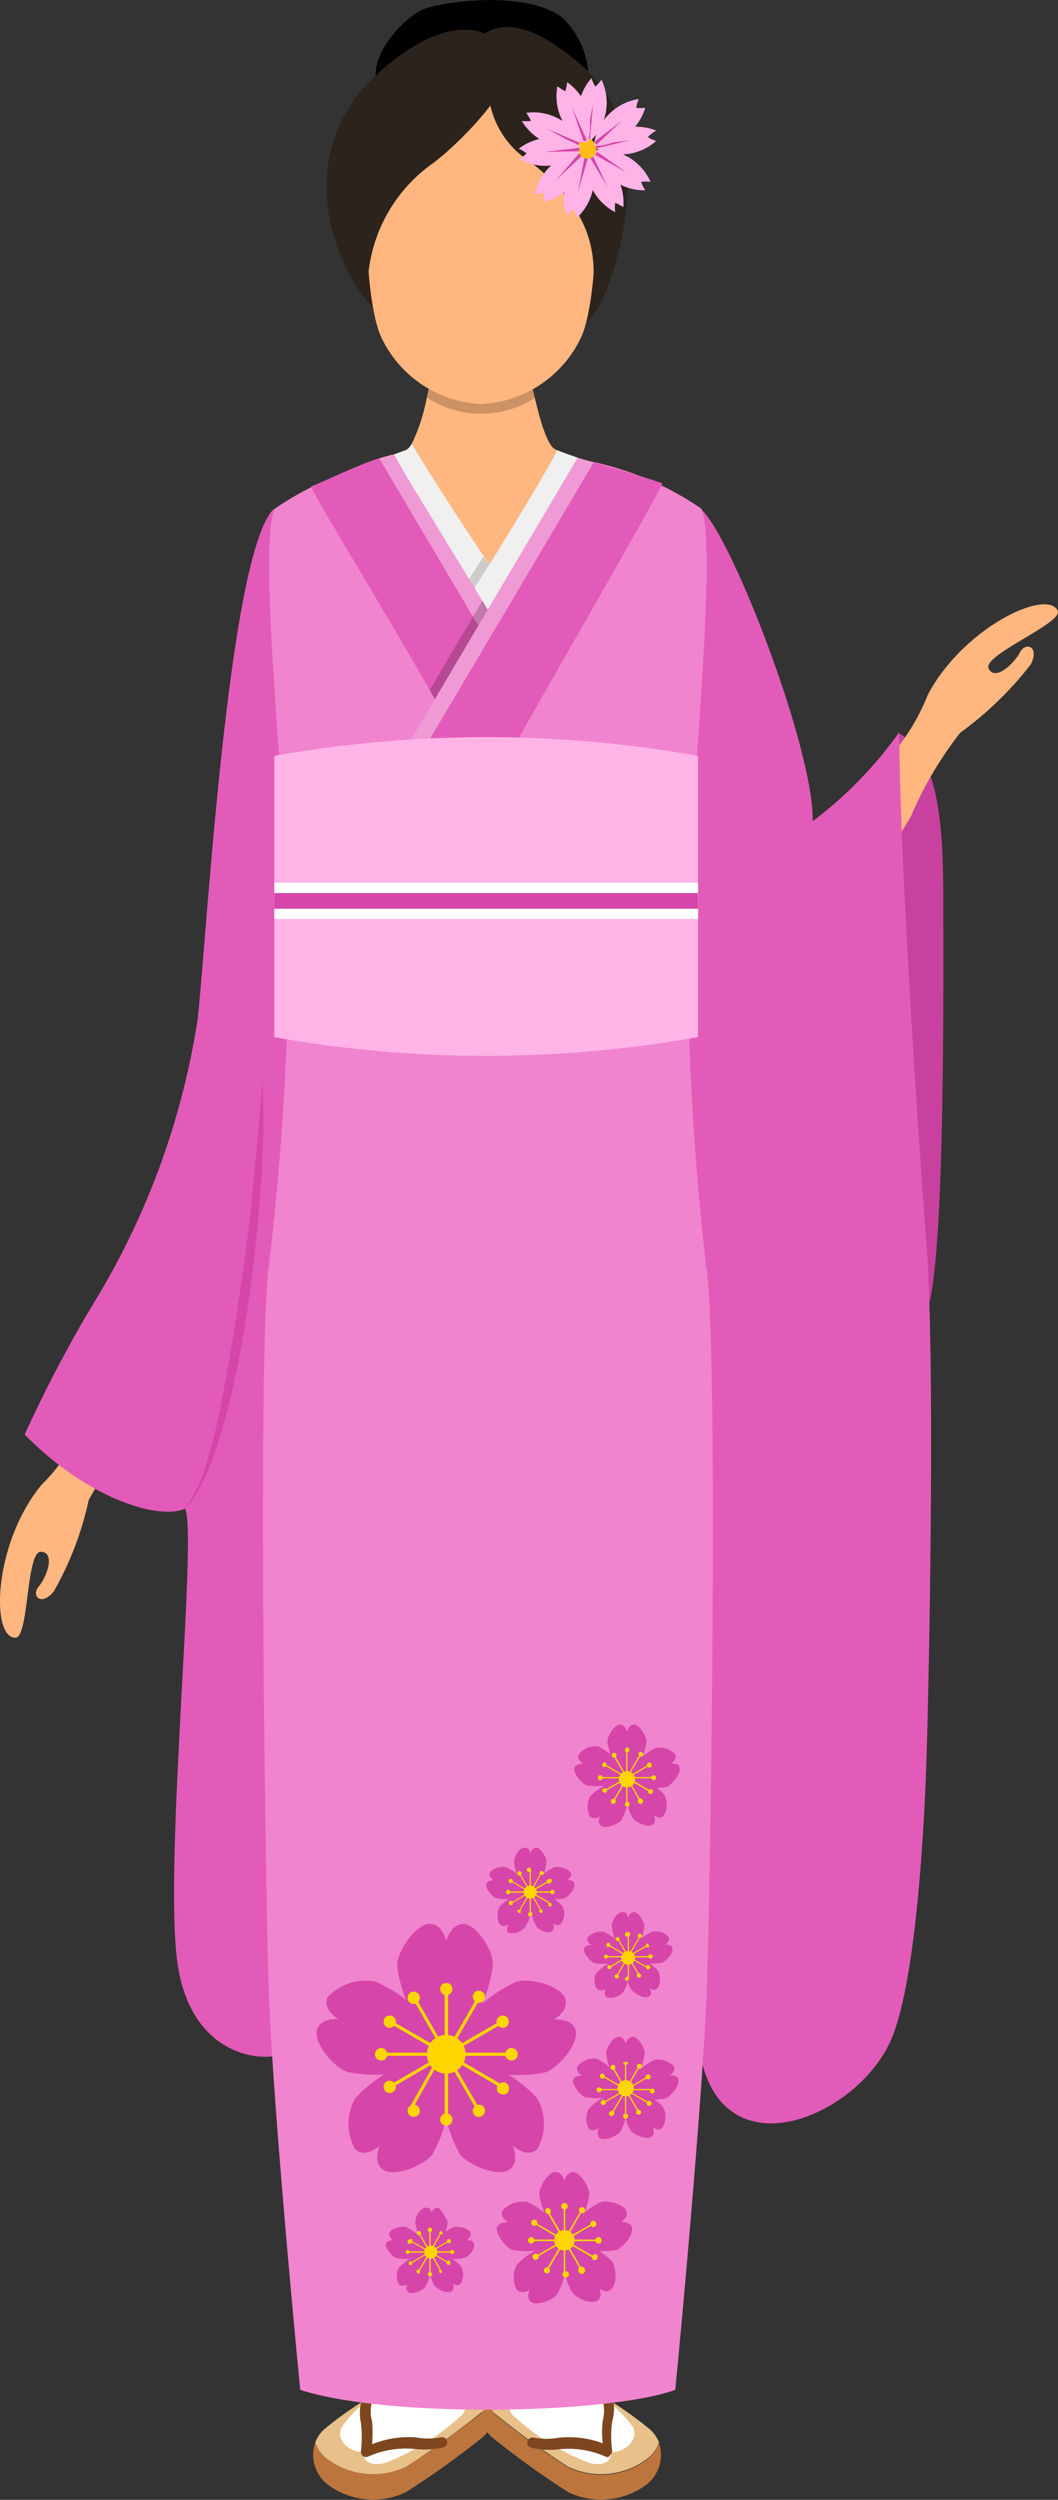 <svg xmlns="http://www.w3.org/2000/svg" viewBox="0 0 33.86 80"><rect x="0" y="0" width="33.86" height="80" fill="#333333" stroke="none"/><defs><style>.cls-1{fill:#bc753d;}.cls-2{fill:#e8c18a;}.cls-3{fill:#fff;}.cls-4{fill:#7d461f;}.cls-5{fill:#ffb67f;}.cls-6{fill:#e35bb9;}.cls-7{fill:#c9419f;}.cls-8{fill:#2c231d;}.cls-9{opacity:0.2;}.cls-10{fill:#f0f0f0;}.cls-11{fill:#ccc;}.cls-12{fill:#f084ce;}.cls-13{fill:#f09ad5;}.cls-14{fill:#ffb3e7;}.cls-15{fill:#d645a9;}.cls-16{fill:#fdbc1b;}.cls-17{fill:#ffd500;}</style></defs><title>Asset 15</title><g id="Layer_2" data-name="Layer 2"><g id="Icons"><path class="cls-1" d="M20.72,79.49a2.44,2.44,0,0,1-2.54.26A27.29,27.29,0,0,1,15.75,78a.94.94,0,0,1-.25-1.12.8.8,0,0,0,.25.31,27.29,27.29,0,0,0,2.43,1.77,2.46,2.46,0,0,0,2.54-.26,1.07,1.07,0,0,0,.37-.52A1.21,1.21,0,0,1,20.72,79.49Z"/><path class="cls-2" d="M21.09,78.16a1.07,1.07,0,0,1-.37.52,2.46,2.46,0,0,1-2.54.26,27.29,27.29,0,0,1-2.43-1.77.8.8,0,0,1-.25-.31h0c.36-.93,1.71-.95,2.22-.95a11.73,11.73,0,0,1,3,1.77A1.09,1.09,0,0,1,21.09,78.16Z"/><path class="cls-3" d="M16.38,77.26a7.57,7.57,0,0,0,2.46,1.55c.52.16.82-.13.63-.35.37.09,1-.29.79-.78a3.66,3.66,0,0,0-1.93-1.4C17.67,76.11,15.85,76.42,16.38,77.26Z"/><path class="cls-4" d="M19.47,78.63h-.06a2.92,2.92,0,0,0-1.5-.25,2.65,2.65,0,0,1-.91-.05.16.16,0,0,1-.12-.2.16.16,0,0,1,.2-.12,2.26,2.26,0,0,0,.81,0,3.12,3.12,0,0,1,1.4.18,3.1,3.1,0,0,1,0-.72,1.26,1.26,0,0,0,0-.65.16.16,0,0,1,.08-.22.17.17,0,0,1,.22.08,1.43,1.43,0,0,1,0,.82,3.39,3.39,0,0,0,0,.91.15.15,0,0,1-.07.15A.13.13,0,0,1,19.47,78.63Z"/><path class="cls-1" d="M10.46,79.49a2.44,2.44,0,0,0,2.54.26A27.5,27.5,0,0,0,15.44,78a.93.93,0,0,0,.24-1.12.87.87,0,0,1-.24.31A27.5,27.5,0,0,1,13,78.94a2.46,2.46,0,0,1-2.54-.26,1.07,1.07,0,0,1-.37-.52A1.21,1.21,0,0,0,10.46,79.49Z"/><path class="cls-2" d="M10.09,78.16a1.07,1.07,0,0,0,.37.52,2.46,2.46,0,0,0,2.54.26,27.5,27.5,0,0,0,2.44-1.77.87.87,0,0,0,.24-.31h0c-.37-.93-1.72-.95-2.23-.95a11.73,11.73,0,0,0-3,1.77A1.09,1.09,0,0,0,10.09,78.16Z"/><path class="cls-3" d="M14.81,77.26a7.68,7.68,0,0,1-2.46,1.55c-.53.16-.82-.13-.64-.35-.36.09-1-.29-.78-.78a3.62,3.62,0,0,1,1.93-1.4C13.51,76.11,15.34,76.42,14.81,77.26Z"/><path class="cls-4" d="M11.71,78.63a.17.17,0,0,1-.16-.19,3.8,3.8,0,0,0,0-.91,1.43,1.43,0,0,1,.06-.82.16.16,0,0,1,.22-.08.17.17,0,0,1,.08.22,1.16,1.16,0,0,0,0,.65,4.84,4.84,0,0,1,0,.72A3.11,3.11,0,0,1,13.3,78a2.21,2.21,0,0,0,.8,0,.17.17,0,0,1,.21.12.17.17,0,0,1-.12.2,2.71,2.71,0,0,1-.92.05,3,3,0,0,0-1.5.25Z"/><path class="cls-5" d="M4.66,45.49A12.66,12.66,0,0,0,2.84,48a10.34,10.34,0,0,1-1.12,2.93c-.41.5-.73.13-.48-.16s.55-1.09.07-1.11S.93,52.43.49,52.41c-.79,0-.7-3,.82-4.87a7.1,7.1,0,0,0,1.53-2.29c.05-.14.14-.34.25-.57l.27-.54A5.67,5.67,0,0,0,5.09,45C5,45.16,4.8,45.32,4.66,45.49Z"/><path class="cls-6" d="M8.77,16.28c-1.45,1.4-2.13,13.35-2.44,16.31A24.53,24.53,0,0,1,3,41.7,41.13,41.13,0,0,0,.79,45.91c2.05,2.08,4.3,2.74,5.13,2.37.41.74-.67,11.24-.25,14.47s3,3.31,3.55,2.89S11.71,34.8,11.71,34.8l-.37-13.07Z"/><path class="cls-7" d="M28.78,23.47c1.32.74,1.41,3.14,1.41,5.46s.06,10.75-.45,12.77C28.12,38.85,28.16,25.12,28.78,23.47Z"/><path class="cls-5" d="M33.85,19.54c.2.39-2.41,1.42-2.21,1.85s.82-.16,1-.51.64-.2.35.38a11.11,11.11,0,0,1-2.26,2.19,11.86,11.86,0,0,0-1.57,2.66c-.1.19-.9,1.47-1,1.66-.31-.39-.14-2-.76-2.32l.38-.46c.17-.2.31-.36.42-.47a6.83,6.83,0,0,0,1.5-2.3C30.85,20.07,33.5,18.83,33.85,19.54Z"/><path class="cls-6" d="M22.41,16.28c.91.66,3.64,7.64,3.6,10a12.89,12.89,0,0,0,2.77-2.85c0,3.64.58,12.61.87,16.37s.08,14.1,0,16.54-.36,7.24-1.16,9c-1.09,2.37-5.1,4.09-6,.75s-1.13-31.92-.93-33.49.22-13.27.63-14.27A4.44,4.44,0,0,0,22.41,16.28Z"/><path d="M12.09,2.75c-.39-1,1-2.32,1.5-2.47.93-.3,3.32-.53,4.39.27A2.7,2.7,0,0,1,18.79,3C17.39,2.7,12.38,3.47,12.09,2.75Z"/><path class="cls-8" d="M15.51,1.08c.69-.48,1.71-.15,2.9.84a4.43,4.43,0,0,1,1.68,3,10.87,10.87,0,0,1-.43,3.65c-.17.53-.53,1.54-.9,1.72.32-.61-5.57-.13-6.47-.07a5.94,5.94,0,0,1-1.81-3.7A4.79,4.79,0,0,1,12,2.44C13.41,1.11,14.71.71,15.51,1.08Z"/><path class="cls-5" d="M19.65,15.14a6.13,6.13,0,0,1-2.91,3.4l-.24.07-.5.08h0a6.21,6.21,0,0,1-.75,0h-.12a3.74,3.74,0,0,1-1.07-.17,6.09,6.09,0,0,1-2.91-3.4l1.07-.43.14-.05.11-.05L13,14.4a.51.51,0,0,0,.18-.2,6,6,0,0,0,.48-1.48l.06-.27c.06-.28.11-.51.13-.62H17l.05.23,0,.19a.07.07,0,0,1,0,.05l0,.13v0a2.61,2.61,0,0,0,.06.27c.16.71.41,1.57.66,1.68h0l.61.25.14.05Z"/><path class="cls-9" d="M17.14,12.72a3.17,3.17,0,0,1-3.48,0c.1-.4.16-.76.19-.89H17C17,12,17,12.32,17.14,12.72Z"/><path class="cls-5" d="M19.05,4.48C19,3.21,16.87,1.79,15.4,1.79s-3.6,1.42-3.65,2.69-.14,4.77.41,6.22a3.72,3.72,0,0,0,3.24,2.23,3.72,3.72,0,0,0,3.24-2.23C19.19,9.25,19.1,5.74,19.05,4.48Z"/><path class="cls-8" d="M15.72,2a2.87,2.87,0,0,0,1,3C19.1,6.68,19,8.3,19,9a8.14,8.14,0,0,0,.1-4.86C18.41,1.92,16.23,1.32,15.72,2Z"/><path class="cls-8" d="M16.21,1.74c.6.65-1.26,2.64-2.32,3.46A4.94,4.94,0,0,0,11.77,9c-.37-.85-.95-4.48.52-5.94S15.29.73,16.21,1.74Z"/><path class="cls-10" d="M16.08,18.62l-.08.07h0a6.34,6.34,0,0,0-.52.51l-.29-.4-.06-.09L15,18.55a38.63,38.63,0,0,1-2.55-3.94L13,14.4a.51.51,0,0,0,.18-.2c.14.28,1.48,2.39,2.31,3.61l.17.26A5.41,5.41,0,0,0,16.08,18.62Z"/><path class="cls-11" d="M16.08,18.62a7.1,7.1,0,0,0-.6.58L15,18.55l.47-.74A9.42,9.42,0,0,0,16.08,18.62Z"/><path class="cls-10" d="M18.6,14.69a31.57,31.57,0,0,1-2.1,3.92l-.88,1.45a3.9,3.9,0,0,0-.54-1.1l.11-.16.06-.09.41-.64c.8-1.28,2.08-3.41,2.17-3.66.13.06.38.13.66.24Z"/><path class="cls-12" d="M22.59,40.46A94.14,94.14,0,0,1,22,29.67c0-3.06,1-12.07.45-13.39a9.81,9.81,0,0,0-3.83-1.57l-3,5.12-3-5.12a9.89,9.89,0,0,0-3.83,1.57c-.58,1.32.46,10.33.46,13.39a91.75,91.75,0,0,1-.64,10.79c-.36,2.15-.13,20,0,23.45s.88,11.41,1,12.57c2.81.91,9.84.78,12,0,.12-1.16.86-9.14,1-12.57S23,42.61,22.59,40.46Z"/><path class="cls-6" d="M17.14,22.09l-.3.51c-.5.87-1,1.72-1.4,2.48-.5-.9-1.09-1.93-1.69-3-1.67-2.93-3.45-5.78-3.8-6.51.4-.15,1.53-.71,2.2-.91h0l.39-.11h0l.06,0,2.77,4.7Z"/><path class="cls-13" d="M15.44,19.23l1.7,2.86-.3.51-1.7-2.86-3-5.07h0l.39-.11h0l.06,0Z"/><path class="cls-9" d="M17.14,22.09l-.3.51c-.5.87-1,1.72-1.4,2.48-.5-.9-1.09-1.93-1.69-3l1.39-2.35.3-.51Z"/><path class="cls-6" d="M18.49,14.65s2.13.6,2.71.82c-.58,1.21-5.15,9-6.56,11.68a15.06,15.06,0,0,1-2.4-1.94Z"/><path class="cls-13" d="M19,14.8l-.51-.15L12.24,25.21l.38.36Z"/><path class="cls-14" d="M22.34,33.19a38.61,38.61,0,0,1-13.56,0v-9a38.61,38.61,0,0,1,13.56,0Z"/><rect class="cls-3" x="8.78" y="28.25" width="13.56" height="1.16"/><rect class="cls-15" x="8.78" y="28.58" width="13.56" height="0.5"/><path class="cls-15" d="M5.92,48.28a4.62,4.62,0,0,0,.72-1.58A16.41,16.41,0,0,0,7.06,45c.23-1.15.42-2.3.59-3.46S8,39.2,8.09,38c.06-.58.12-1.16.17-1.75s.11-1.17.14-1.76a27.89,27.89,0,0,1-.06,3.54c-.08,1.17-.21,2.34-.37,3.51a34.41,34.41,0,0,1-.66,3.48c-.15.57-.31,1.14-.51,1.7a8.41,8.41,0,0,1-.37.81A2.42,2.42,0,0,1,5.92,48.28Z"/><path class="cls-14" d="M21,4.51a1.24,1.24,0,0,1-.27-.12A1.16,1.16,0,0,1,21,4.18a1.73,1.73,0,0,0-2,.53A1.71,1.71,0,0,0,21,4.51Z"/><polygon class="cls-15" points="19.05 4.63 20.17 4.49 19.07 4.75 19.05 4.63"/><path class="cls-14" d="M19.25,2.55a1.2,1.2,0,0,1-.2.22,1.24,1.24,0,0,1-.12-.27,1.71,1.71,0,0,0-.13,2.1A1.71,1.71,0,0,0,19.25,2.55Z"/><polygon class="cls-15" points="18.76 4.45 18.98 3.34 18.88 4.47 18.76 4.45"/><path class="cls-14" d="M16.84,3.61a1.16,1.16,0,0,1,.15.26,1.1,1.1,0,0,1-.29,0,1.71,1.71,0,0,0,1.95.77A1.72,1.72,0,0,0,16.84,3.61Z"/><polygon class="cls-15" points="18.5 4.67 17.51 4.12 18.55 4.57 18.5 4.67"/><path class="cls-14" d="M17.11,6.23a1.33,1.33,0,0,1,.29-.06,1,1,0,0,1,0,.29,1.73,1.73,0,0,0,1.33-1.62A1.74,1.74,0,0,0,17.11,6.23Z"/><polygon class="cls-15" points="18.63 4.98 17.8 5.76 18.54 4.9 18.63 4.98"/><path class="cls-14" d="M19.69,6.79a1,1,0,0,1,0-.3,1.86,1.86,0,0,1,.26.14,1.72,1.72,0,0,0-1.13-1.76A1.7,1.7,0,0,0,19.69,6.79Z"/><polygon class="cls-15" points="18.96 4.96 19.45 5.99 18.86 5.01 18.96 4.96"/><path class="cls-16" d="M18.83,5a.28.28,0,1,1-.1-.56.28.28,0,1,1,.1.56Z"/><path class="cls-14" d="M20.65,3.45a1,1,0,0,1-.29,0,1.43,1.43,0,0,1,.08-.28A1.71,1.71,0,0,0,19,4.67,1.71,1.71,0,0,0,20.65,3.45Z"/><polygon class="cls-15" points="19.02 4.54 19.92 3.85 19.09 4.63 19.02 4.54"/><path class="cls-14" d="M18.15,2.63a1.09,1.09,0,0,1-.06.29,1.73,1.73,0,0,1-.25-.16,1.72,1.72,0,0,0,.94,1.87A1.72,1.72,0,0,0,18.15,2.63Z"/><polygon class="cls-15" points="18.68 4.53 18.31 3.45 18.78 4.48 18.68 4.53"/><path class="cls-14" d="M16.6,4.76a.92.92,0,0,1,.25.15,1,1,0,0,1-.23.18,1.7,1.7,0,0,0,2.07-.32A1.7,1.7,0,0,0,16.6,4.76Z"/><polygon class="cls-15" points="18.56 4.84 17.43 4.86 18.55 4.73 18.56 4.84"/><path class="cls-14" d="M18.14,6.89a1.66,1.66,0,0,1,.22-.2,1.52,1.52,0,0,1,.1.28A1.7,1.7,0,0,0,18.8,4.9,1.73,1.73,0,0,0,18.14,6.89Z"/><polygon class="cls-15" points="18.82 5.05 18.5 6.13 18.71 5.02 18.82 5.05"/><path class="cls-14" d="M20.65,6.09a1.22,1.22,0,0,1-.13-.27,1.24,1.24,0,0,1,.3,0,1.72,1.72,0,0,0-1.86-1A1.72,1.72,0,0,0,20.65,6.09Z"/><polygon class="cls-15" points="19.11 4.86 20.04 5.51 19.05 4.96 19.11 4.86"/><path class="cls-16" d="M19,5a.29.29,0,0,1-.4,0,.28.28,0,0,1,.43-.36A.28.28,0,0,1,19,5Z"/><path class="cls-15" d="M14.85,61.57c-.44,0-.57.54-.57.54s-.13-.59-.57-.54-1,.9-1,1.32a4.46,4.46,0,0,0,1.53,2.85,4.46,4.46,0,0,0,1.53-2.85C15.81,62.47,15.29,61.62,14.85,61.57Z"/><path class="cls-15" d="M10.49,63.91c-.19.4.34.71.34.71s-.61-.06-.69.37.56,1.19,1,1.32a4.41,4.41,0,0,0,3.18-.57A4.36,4.36,0,0,0,12,63.41,1.67,1.67,0,0,0,10.49,63.91Z"/><path class="cls-15" d="M11.37,68.78c.32.3.78-.11.78-.11s-.25.56.14.78,1.31-.17,1.55-.51a4.43,4.43,0,0,0,.44-3.2,4.42,4.42,0,0,0-2.91,1.41A1.64,1.64,0,0,0,11.37,68.78Z"/><path class="cls-15" d="M16.27,69.45c.39-.22.14-.78.14-.78s.46.41.78.11a1.64,1.64,0,0,0,0-1.63,4.39,4.39,0,0,0-2.91-1.41,4.43,4.43,0,0,0,.44,3.2C15,69.28,15.89,69.67,16.27,69.45Z"/><path class="cls-15" d="M18.43,65c-.09-.43-.7-.37-.7-.37s.53-.31.34-.71-1.15-.63-1.55-.5a4.4,4.4,0,0,0-2.24,2.33,4.41,4.41,0,0,0,3.18.57C17.86,66.18,18.51,65.43,18.43,65Z"/><path class="cls-17" d="M14.9,65.74a.62.62,0,1,1-.62-.62A.62.62,0,0,1,14.9,65.74Z"/><rect class="cls-17" x="14.23" y="63.65" width="0.11" height="2.09"/><path class="cls-17" d="M14.48,63.65a.2.2,0,0,1-.2.2.19.19,0,0,1-.19-.2.18.18,0,0,1,.19-.19A.19.19,0,0,1,14.48,63.65Z"/><rect class="cls-17" x="13.71" y="63.79" width="0.1" height="2.09" transform="translate(-30.56 15.55) rotate(-29.99)"/><path class="cls-17" d="M13.41,63.83a.2.2,0,0,1-.07.27.19.19,0,0,1-.27-.07.2.2,0,0,1,.07-.27A.21.21,0,0,1,13.41,63.83Z"/><polygon class="cls-17" points="14.26 65.78 12.45 64.74 12.5 64.65 14.31 65.69 14.26 65.78"/><path class="cls-17" d="M12.57,64.53a.18.18,0,0,1,.07.26.2.2,0,0,1-.27.08.21.21,0,0,1-.07-.27A.19.19,0,0,1,12.57,64.53Z"/><rect class="cls-17" x="12.19" y="65.69" width="2.09" height="0.1"/><path class="cls-17" d="M12.19,65.54a.2.2,0,1,1-.19.2A.2.2,0,0,1,12.19,65.54Z"/><polygon class="cls-17" points="12.5 66.83 12.45 66.74 14.26 65.69 14.31 65.78 12.5 66.83"/><path class="cls-17" d="M12.37,66.61a.2.2,0,0,1,.27.08.18.18,0,0,1-.07.26.19.19,0,0,1-.27-.07A.21.21,0,0,1,12.37,66.61Z"/><rect class="cls-17" x="12.72" y="66.59" width="2.09" height="0.1" transform="matrix(0.49, -0.87, 0.87, 0.49, -51.03, 45.83)"/><path class="cls-17" d="M13.07,67.45a.19.19,0,0,1,.27-.07.2.2,0,0,1,.07.27.21.21,0,0,1-.27.07A.2.2,0,0,1,13.07,67.45Z"/><rect class="cls-17" x="14.23" y="65.74" width="0.11" height="2.09"/><path class="cls-17" d="M14.09,67.83a.19.19,0,0,1,.19-.2.2.2,0,0,1,.2.2.19.19,0,0,1-.2.19A.18.18,0,0,1,14.09,67.83Z"/><polygon class="cls-17" points="15.28 67.57 14.24 65.77 14.32 65.71 15.37 67.52 15.28 67.57"/><path class="cls-17" d="M15.16,67.65a.19.19,0,0,1,.07-.27.2.2,0,0,1,.27.07.2.2,0,0,1-.08.27A.19.19,0,0,1,15.16,67.65Z"/><polygon class="cls-17" points="16.06 66.83 14.26 65.78 14.31 65.69 16.11 66.74 16.06 66.83"/><path class="cls-17" d="M16,67a.18.18,0,0,1-.07-.26.2.2,0,0,1,.27-.08.21.21,0,0,1,.07.27A.19.19,0,0,1,16,67Z"/><rect class="cls-17" x="14.28" y="65.69" width="2.09" height="0.1"/><path class="cls-17" d="M16.37,65.94a.2.2,0,0,1,0-.4.2.2,0,0,1,0,.4Z"/><polygon class="cls-17" points="14.31 65.78 14.26 65.69 16.06 64.65 16.11 64.74 14.31 65.78"/><path class="cls-17" d="M16.19,64.87a.2.2,0,0,1-.27-.08.18.18,0,0,1,.07-.26.19.19,0,0,1,.27.07A.21.21,0,0,1,16.19,64.87Z"/><polygon class="cls-17" points="14.32 65.77 14.24 65.71 15.28 63.91 15.37 63.96 14.32 65.77"/><path class="cls-17" d="M15.49,64a.19.19,0,1,1-.33-.2.19.19,0,0,1,.26-.07A.19.19,0,0,1,15.49,64Z"/><path class="cls-15" d="M18.36,69.51c-.23,0-.3.29-.3.29s-.06-.31-.3-.29-.5.48-.5.7a2.34,2.34,0,0,0,.8,1.48,2.29,2.29,0,0,0,.8-1.48C18.86,70,18.59,69.54,18.36,69.51Z"/><path class="cls-15" d="M16.08,70.74c-.1.21.18.37.18.37s-.32,0-.36.19.29.63.5.7a2.31,2.31,0,0,0,1.66-.31,2.36,2.36,0,0,0-1.17-1.22A.9.9,0,0,0,16.08,70.74Z"/><path class="cls-15" d="M16.54,73.28c.17.16.41,0,.41,0s-.13.29.07.4.69-.08.81-.26a2.29,2.29,0,0,0,.23-1.68,2.36,2.36,0,0,0-1.52.74A.86.86,0,0,0,16.54,73.28Z"/><path class="cls-15" d="M19.1,73.63c.21-.11.08-.4.08-.4s.24.21.41,0,.12-.67,0-.85a2.41,2.41,0,0,0-1.53-.74,2.39,2.39,0,0,0,.23,1.68C18.42,73.55,18.9,73.75,19.1,73.63Z"/><path class="cls-15" d="M20.23,71.3c-.05-.22-.36-.19-.36-.19s.27-.16.17-.37-.6-.33-.81-.27a2.36,2.36,0,0,0-1.17,1.22,2.34,2.34,0,0,0,1.67.31C19.93,71.93,20.27,71.53,20.23,71.3Z"/><path class="cls-17" d="M18.39,71.69a.33.33,0,0,1-.33.33.32.32,0,0,1-.32-.33.32.32,0,0,1,.32-.32A.32.32,0,0,1,18.39,71.69Z"/><rect class="cls-17" x="18.04" y="70.6" width="0.05" height="1.09"/><path class="cls-17" d="M18.17,70.6a.11.11,0,0,1-.11.11.11.11,0,0,1-.1-.11.11.11,0,0,1,.1-.1A.11.11,0,0,1,18.17,70.6Z"/><polygon class="cls-17" points="18.04 71.71 17.49 70.76 17.54 70.74 18.09 71.68 18.04 71.71"/><path class="cls-17" d="M17.6,70.7a.1.1,0,0,1,0,.14.1.1,0,0,1-.1-.18A.09.09,0,0,1,17.6,70.7Z"/><polygon class="cls-17" points="18.05 71.72 17.11 71.17 17.13 71.13 18.07 71.67 18.05 71.72"/><path class="cls-17" d="M17.17,71.06a.1.1,0,1,1-.14,0A.1.1,0,0,1,17.17,71.06Z"/><rect class="cls-17" x="16.97" y="71.67" width="1.09" height="0.05"/><path class="cls-17" d="M17,71.59a.1.1,0,0,1,.1.1.1.1,0,0,1-.1.11.11.11,0,0,1-.1-.11A.11.11,0,0,1,17,71.59Z"/><polygon class="cls-17" points="17.13 72.26 17.11 72.22 18.05 71.67 18.07 71.72 17.13 72.26"/><path class="cls-17" d="M17.07,72.15a.1.1,0,1,1,0,.14A.1.1,0,0,1,17.07,72.15Z"/><polygon class="cls-17" points="17.54 72.65 17.49 72.63 18.04 71.68 18.09 71.71 17.54 72.65"/><path class="cls-17" d="M17.43,72.59a.1.1,0,0,1,.14,0,.1.1,0,0,1,0,.14.09.09,0,0,1-.13,0A.1.1,0,0,1,17.43,72.59Z"/><rect class="cls-17" x="18.04" y="71.69" width="0.05" height="1.09"/><path class="cls-17" d="M18,72.79a.11.11,0,0,1,.1-.11.11.11,0,0,1,.11.11.11.11,0,0,1-.11.1A.11.11,0,0,1,18,72.79Z"/><polygon class="cls-17" points="18.59 72.65 18.04 71.71 18.09 71.68 18.63 72.63 18.59 72.65"/><path class="cls-17" d="M18.52,72.69a.1.1,0,0,1,.18-.1.11.11,0,0,1,0,.14A.1.1,0,0,1,18.52,72.69Z"/><polygon class="cls-17" points="18.99 72.26 18.05 71.72 18.07 71.67 19.02 72.22 18.99 72.26"/><path class="cls-17" d="M19,72.33a.1.1,0,0,1,.1-.18.11.11,0,0,1,0,.14A.1.1,0,0,1,19,72.33Z"/><rect class="cls-17" x="18.06" y="71.67" width="1.09" height="0.05"/><path class="cls-17" d="M19.15,71.8a.11.11,0,0,1-.1-.11.11.11,0,0,1,.1-.1.11.11,0,0,1,.11.1A.11.11,0,0,1,19.15,71.8Z"/><polygon class="cls-17" points="18.07 71.72 18.05 71.67 18.99 71.13 19.02 71.17 18.07 71.72"/><path class="cls-17" d="M19.06,71.24a.1.1,0,1,1,0-.14A.11.11,0,0,1,19.06,71.24Z"/><polygon class="cls-17" points="18.09 71.71 18.04 71.68 18.59 70.74 18.63 70.76 18.09 71.71"/><path class="cls-17" d="M18.7,70.8a.1.1,0,1,1,0-.14A.11.11,0,0,1,18.7,70.8Z"/><path class="cls-15" d="M20.26,65.18c-.18,0-.24.22-.24.22s-.05-.24-.23-.22-.39.37-.39.54A1.86,1.86,0,0,0,20,66.88a1.78,1.78,0,0,0,.63-1.16C20.65,65.55,20.44,65.2,20.26,65.18Z"/><path class="cls-15" d="M18.48,66.13c-.07.16.14.29.14.29s-.25,0-.28.15.23.49.39.54A1.77,1.77,0,0,0,20,66.88a1.79,1.79,0,0,0-.91-1A.7.7,0,0,0,18.48,66.13Z"/><path class="cls-15" d="M18.84,68.11c.13.13.32,0,.32,0s-.1.23.05.32.54-.07.64-.21a1.79,1.79,0,0,0,.17-1.3,1.78,1.78,0,0,0-1.18.57A.67.67,0,0,0,18.84,68.11Z"/><path class="cls-15" d="M20.84,68.39c.15-.09.05-.32.05-.32s.19.17.32,0a.67.67,0,0,0,0-.66A1.81,1.81,0,0,0,20,66.88a1.84,1.84,0,0,0,.18,1.3C20.3,68.32,20.68,68.48,20.84,68.39Z"/><path class="cls-15" d="M21.71,66.57c0-.18-.28-.15-.28-.15s.21-.13.14-.29a.7.7,0,0,0-.63-.21,1.84,1.84,0,0,0-.92,1,1.8,1.8,0,0,0,1.3.23C21.48,67.06,21.75,66.75,21.71,66.57Z"/><path class="cls-17" d="M20.28,66.88a.26.26,0,0,1-.51,0,.26.26,0,1,1,.51,0Z"/><rect class="cls-17" x="20" y="66.03" width="0.04" height="0.85"/><path class="cls-17" d="M20.1,66a.08.08,0,0,1-.08.08.09.09,0,0,1-.08-.08A.08.08,0,0,1,20,66,.07.07,0,0,1,20.1,66Z"/><polygon class="cls-17" points="20.01 66.89 19.58 66.15 19.62 66.13 20.04 66.86 20.01 66.89"/><path class="cls-17" d="M19.67,66.1a.08.08,0,1,1-.11,0A.08.08,0,0,1,19.67,66.1Z"/><rect class="cls-17" x="19.64" y="66.24" width="0.04" height="0.85" transform="translate(-47.93 50.44) rotate(-60.08)"/><path class="cls-17" d="M19.33,66.38a.08.08,0,1,1-.11,0A.08.08,0,0,1,19.33,66.38Z"/><rect class="cls-17" x="19.18" y="66.85" width="0.85" height="0.04"/><path class="cls-17" d="M19.18,66.8a.08.08,0,0,1,.08.08.09.09,0,0,1-.08.08.09.09,0,0,1-.09-.08A.08.08,0,0,1,19.18,66.8Z"/><rect class="cls-17" x="19.23" y="67.07" width="0.85" height="0.04" transform="translate(-30.98 18.89) rotate(-30.08)"/><path class="cls-17" d="M19.25,67.23a.08.08,0,1,1,0,.11A.08.08,0,0,1,19.25,67.23Z"/><polygon class="cls-17" points="19.62 67.62 19.58 67.6 20.01 66.86 20.04 66.89 19.62 67.62"/><path class="cls-17" d="M19.53,67.57a.08.08,0,0,1,.11,0,.08.08,0,0,1,0,.11.08.08,0,0,1-.14-.08Z"/><rect class="cls-17" x="20" y="66.88" width="0.04" height="0.85"/><path class="cls-17" d="M19.94,67.73a.08.08,0,0,1,.08-.08.07.07,0,0,1,.08.08.08.08,0,0,1-.08.08A.09.09,0,0,1,19.94,67.73Z"/><polygon class="cls-17" points="20.43 67.62 20.01 66.89 20.04 66.86 20.47 67.6 20.43 67.62"/><path class="cls-17" d="M20.38,67.65a.08.08,0,0,1,0-.11.08.08,0,1,1,0,.11Z"/><polygon class="cls-17" points="20.75 67.32 20.02 66.89 20.03 66.86 20.77 67.28 20.75 67.32"/><path class="cls-17" d="M20.72,67.37a.08.08,0,1,1,.11,0A.08.08,0,0,1,20.72,67.37Z"/><rect class="cls-17" x="20.02" y="66.85" width="0.85" height="0.04"/><path class="cls-17" d="M20.87,67a.08.08,0,0,1-.07-.08.07.07,0,0,1,.07-.08.07.07,0,0,1,.08.08A.08.08,0,0,1,20.87,67Z"/><polygon class="cls-17" points="20.03 66.89 20.02 66.86 20.75 66.43 20.77 66.47 20.03 66.89"/><path class="cls-17" d="M20.8,66.52a.08.08,0,1,1,0-.11A.08.08,0,0,1,20.8,66.52Z"/><polygon class="cls-17" points="20.04 66.89 20.01 66.86 20.43 66.13 20.47 66.15 20.04 66.89"/><path class="cls-17" d="M20.52,66.18a.08.08,0,1,1,0-.11A.08.08,0,0,1,20.52,66.18Z"/><path class="cls-15" d="M20.3,55.19c-.18,0-.23.23-.23.23s-.06-.25-.24-.23-.39.37-.39.54a1.76,1.76,0,0,0,.63,1.16,1.84,1.84,0,0,0,.62-1.16C20.69,55.56,20.48,55.21,20.3,55.19Z"/><path class="cls-15" d="M18.52,56.15c-.08.16.14.29.14.29s-.25,0-.28.15.23.48.39.54a1.86,1.86,0,0,0,1.3-.24,1.85,1.85,0,0,0-.92-1A.67.67,0,0,0,18.52,56.15Z"/><path class="cls-15" d="M18.88,58.13c.13.12.32,0,.32,0s-.1.22.05.31.54-.07.64-.2a1.86,1.86,0,0,0,.18-1.31,1.81,1.81,0,0,0-1.19.57A.69.69,0,0,0,18.88,58.13Z"/><path class="cls-15" d="M20.88,58.4c.15-.09.05-.31.05-.31s.19.16.32,0a.69.69,0,0,0,0-.67,1.81,1.81,0,0,0-1.18-.57,1.81,1.81,0,0,0,.17,1.31C20.34,58.33,20.72,58.49,20.88,58.4Z"/><path class="cls-15" d="M21.75,56.59c0-.18-.28-.15-.28-.15s.21-.13.14-.29a.67.67,0,0,0-.63-.21,1.8,1.8,0,0,0-.91,1,1.83,1.83,0,0,0,1.29.24C21.52,57.07,21.79,56.76,21.75,56.59Z"/><path class="cls-17" d="M20.32,56.89a.26.26,0,1,1-.51,0,.26.26,0,0,1,.51,0Z"/><rect class="cls-17" x="20.04" y="56.04" width="0.04" height="0.85"/><path class="cls-17" d="M20.14,56a.07.07,0,0,1-.07.08A.07.07,0,0,1,20,56a.08.08,0,0,1,.08-.08A.08.08,0,0,1,20.14,56Z"/><polygon class="cls-17" points="20.05 56.9 19.62 56.17 19.66 56.15 20.08 56.88 20.05 56.9"/><path class="cls-17" d="M19.71,56.12a.09.09,0,0,1,0,.11.09.09,0,0,1-.11,0,.08.08,0,0,1,0-.11A.07.07,0,0,1,19.71,56.12Z"/><rect class="cls-17" x="19.68" y="56.25" width="0.04" height="0.85" transform="translate(-39.24 45.42) rotate(-60.02)"/><path class="cls-17" d="M19.37,56.4a.08.08,0,0,1-.08.14.09.09,0,0,1,0-.11A.08.08,0,0,1,19.37,56.4Z"/><rect class="cls-17" x="19.21" y="56.87" width="0.85" height="0.04"/><circle class="cls-17" cx="19.21" cy="56.89" r="0.08"/><polygon class="cls-17" points="19.34 57.34 19.32 57.3 20.05 56.87 20.07 56.91 19.34 57.34"/><path class="cls-17" d="M19.29,57.25a.08.08,0,0,1,.11,0,.08.08,0,0,1,0,.11.08.08,0,1,1-.08-.14Z"/><polygon class="cls-17" points="19.66 57.64 19.62 57.62 20.05 56.88 20.08 56.9 19.66 57.64"/><path class="cls-17" d="M19.57,57.59a.08.08,0,1,1,0,.11A.08.08,0,0,1,19.57,57.59Z"/><rect class="cls-17" x="20.04" y="56.89" width="0.04" height="0.85"/><path class="cls-17" d="M20,57.74a.08.08,0,0,1,.08-.08.08.08,0,0,1,.07.08.07.07,0,0,1-.07.08A.07.07,0,0,1,20,57.74Z"/><polygon class="cls-17" points="20.47 57.64 20.05 56.9 20.08 56.88 20.51 57.62 20.47 57.64"/><path class="cls-17" d="M20.42,57.67a.08.08,0,1,1,.14-.08.08.08,0,0,1,0,.11A.08.08,0,0,1,20.42,57.67Z"/><polygon class="cls-17" points="20.79 57.34 20.05 56.91 20.07 56.87 20.81 57.3 20.79 57.34"/><path class="cls-17" d="M20.76,57.39a.08.08,0,0,1,0-.11.08.08,0,1,1,0,.11Z"/><rect class="cls-17" x="20.07" y="56.87" width="0.85" height="0.04"/><circle class="cls-17" cx="20.92" cy="56.89" r="0.08"/><rect class="cls-17" x="20.01" y="56.66" width="0.85" height="0.04" transform="translate(-26.12 18.44) rotate(-30.78)"/><path class="cls-17" d="M20.84,56.54a.08.08,0,1,1,0-.11A.09.09,0,0,1,20.84,56.54Z"/><polygon class="cls-17" points="20.08 56.9 20.05 56.88 20.47 56.15 20.51 56.17 20.08 56.9"/><path class="cls-17" d="M20.56,56.2a.09.09,0,0,1-.11,0,.09.09,0,0,1,0-.11.07.07,0,0,1,.11,0A.08.08,0,0,1,20.56,56.2Z"/><path class="cls-15" d="M14,70.65c-.15,0-.19.18-.19.18s0-.2-.19-.18-.33.31-.33.45a1.51,1.51,0,0,0,.52,1,1.51,1.51,0,0,0,.52-1C14.28,71,14.1,70.66,14,70.65Z"/><path class="cls-15" d="M12.47,71.44c-.07.14.11.25.11.25s-.2,0-.23.12.19.41.33.45a1.49,1.49,0,0,0,1.08-.19,1.53,1.53,0,0,0-.76-.8C12.86,71.23,12.53,71.31,12.47,71.44Z"/><path class="cls-15" d="M12.77,73.1c.11.11.26,0,.26,0s-.08.19.05.26.45-.06.53-.17a1.55,1.55,0,0,0,.15-1.09,1.48,1.48,0,0,0-1,.48A.54.54,0,0,0,12.77,73.1Z"/><path class="cls-15" d="M14.44,73.33c.13-.07.05-.26.05-.26s.15.14.26,0a.57.57,0,0,0,0-.55,1.48,1.48,0,0,0-1-.48,1.5,1.5,0,0,0,.15,1.09C14,73.27,14.31,73.41,14.44,73.33Z"/><path class="cls-15" d="M15.17,71.81c0-.14-.24-.12-.24-.12s.18-.11.12-.25-.39-.21-.53-.17a1.49,1.49,0,0,0-.76.8,1.49,1.49,0,0,0,1.08.19C15,72.22,15.2,72,15.17,71.81Z"/><path class="cls-17" d="M14,72.07a.21.21,0,0,1-.42,0,.21.21,0,0,1,.42,0Z"/><rect class="cls-17" x="13.74" y="71.36" width="0.04" height="0.71"/><path class="cls-17" d="M13.83,71.36a.07.07,0,0,1-.14,0,.07.07,0,0,1,.14,0Z"/><polygon class="cls-17" points="13.74 72.08 13.39 71.46 13.42 71.44 13.78 72.06 13.74 72.08"/><path class="cls-17" d="M13.46,71.42a.07.07,0,0,1,0,.09.08.08,0,0,1-.1,0,.09.09,0,0,1,0-.1A.08.08,0,0,1,13.46,71.42Z"/><polygon class="cls-17" points="13.75 72.08 13.13 71.73 13.15 71.7 13.77 72.05 13.75 72.08"/><path class="cls-17" d="M13.18,71.65a.08.08,0,0,1,0,.1.07.07,0,1,1-.11-.07S13.14,71.64,13.18,71.65Z"/><rect class="cls-17" x="13.05" y="72.05" width="0.71" height="0.04"/><path class="cls-17" d="M13.05,72s.06,0,.06.07a.06.06,0,0,1-.06.06.07.07,0,0,1-.07-.06A.07.07,0,0,1,13.05,72Z"/><polygon class="cls-17" points="13.15 72.44 13.13 72.41 13.75 72.05 13.77 72.08 13.15 72.44"/><path class="cls-17" d="M13.11,72.37a.07.07,0,0,1,.07.11s-.08,0-.09,0S13.08,72.38,13.11,72.37Z"/><polygon class="cls-17" points="13.42 72.69 13.39 72.67 13.74 72.06 13.78 72.08 13.42 72.69"/><path class="cls-17" d="M13.34,72.65a.08.08,0,0,1,.1,0s0,.05,0,.09a.07.07,0,0,1-.09,0A.08.08,0,0,1,13.34,72.65Z"/><rect class="cls-17" x="13.74" y="72.07" width="0.04" height="0.71"/><path class="cls-17" d="M13.69,72.78a.07.07,0,1,1,.07.07A.07.07,0,0,1,13.69,72.78Z"/><polygon class="cls-17" points="14.1 72.69 13.74 72.08 13.78 72.06 14.13 72.67 14.1 72.69"/><path class="cls-17" d="M14.06,72.72s0-.08,0-.09a.07.07,0,0,1,.07.11A.06.06,0,0,1,14.06,72.72Z"/><polygon class="cls-17" points="14.37 72.44 13.75 72.08 13.77 72.05 14.38 72.41 14.37 72.44"/><path class="cls-17" d="M14.34,72.48a.07.07,0,1,1,.07-.11s0,0,0,.09A.07.07,0,0,1,14.34,72.48Z"/><rect class="cls-17" x="13.76" y="72.05" width="0.71" height="0.04"/><path class="cls-17" d="M14.47,72.13a.07.07,0,0,1-.07-.06.07.07,0,0,1,.14,0A.07.07,0,0,1,14.47,72.13Z"/><polygon class="cls-17" points="13.77 72.08 13.75 72.05 14.37 71.7 14.38 71.73 13.77 72.08"/><path class="cls-17" d="M14.41,71.77a.07.07,0,0,1-.09,0,.08.08,0,0,1,0-.1.08.08,0,0,1,.09,0A.07.07,0,0,1,14.41,71.77Z"/><polygon class="cls-17" points="13.78 72.08 13.74 72.06 14.1 71.44 14.13 71.46 13.78 72.08"/><path class="cls-17" d="M14.17,71.49a.07.07,0,0,1-.11-.07.08.08,0,0,1,.09,0A.08.08,0,0,1,14.17,71.49Z"/><path class="cls-15" d="M20.3,61.19c-.15,0-.2.19-.2.19s0-.21-.19-.19-.33.31-.33.45a1.54,1.54,0,0,0,.52,1,1.49,1.49,0,0,0,.52-1C20.62,61.5,20.45,61.21,20.3,61.19Z"/><path class="cls-15" d="M18.81,62c-.06.14.12.24.12.24s-.21,0-.24.13.2.4.33.45a1.49,1.49,0,0,0,1.08-.2,1.5,1.5,0,0,0-.76-.79A.56.56,0,0,0,18.81,62Z"/><path class="cls-15" d="M19.11,63.65c.11.1.27,0,.27,0s-.09.19.05.27a.57.57,0,0,0,.52-.17,1.48,1.48,0,0,0,.15-1.1,1.55,1.55,0,0,0-1,.48C19,63.21,19,63.55,19.11,63.65Z"/><path class="cls-15" d="M20.78,63.88c.13-.08,0-.27,0-.27s.16.14.27,0,.08-.44,0-.56a1.58,1.58,0,0,0-1-.48,1.58,1.58,0,0,0,.15,1.1C20.34,63.82,20.65,64,20.78,63.88Z"/><path class="cls-15" d="M21.52,62.36c0-.15-.24-.13-.24-.13s.18-.1.12-.24a.56.56,0,0,0-.53-.17,1.55,1.55,0,0,0-.77.79,1.52,1.52,0,0,0,1.09.2C21.32,62.76,21.55,62.51,21.52,62.36Z"/><path class="cls-17" d="M20.32,62.61a.22.22,0,1,1-.43,0,.22.22,0,0,1,.43,0Z"/><rect class="cls-17" x="20.09" y="61.9" width="0.04" height="0.71"/><path class="cls-17" d="M20.17,61.9a.07.07,0,0,1-.07.07A.07.07,0,0,1,20,61.9a.06.06,0,0,1,.06-.06A.07.07,0,0,1,20.17,61.9Z"/><polygon class="cls-17" points="20.09 62.62 19.73 62.01 19.76 61.99 20.12 62.6 20.09 62.62"/><path class="cls-17" d="M19.81,62a.08.08,0,0,1,0,.1.08.08,0,0,1-.09,0,.06.06,0,0,1,0-.09A.07.07,0,0,1,19.81,62Z"/><polygon class="cls-17" points="20.09 62.63 19.48 62.27 19.5 62.24 20.11 62.6 20.09 62.63"/><path class="cls-17" d="M19.52,62.2a.08.08,0,0,1,0,.09.08.08,0,0,1-.1,0,.07.07,0,0,1,0-.09A.06.06,0,0,1,19.52,62.2Z"/><rect class="cls-17" x="19.39" y="62.6" width="0.71" height="0.04"/><path class="cls-17" d="M19.39,62.55a.07.07,0,0,1,.07.06.07.07,0,0,1-.07.07.07.07,0,0,1-.06-.07A.06.06,0,0,1,19.39,62.55Z"/><polygon class="cls-17" points="19.5 62.98 19.48 62.95 20.09 62.6 20.11 62.63 19.5 62.98"/><path class="cls-17" d="M19.45,62.91a.07.07,0,0,1,.1,0,.08.08,0,0,1,0,.09.07.07,0,0,1-.09,0A.07.07,0,0,1,19.45,62.91Z"/><polygon class="cls-17" points="19.76 63.24 19.73 63.22 20.09 62.6 20.12 62.62 19.76 63.24"/><path class="cls-17" d="M19.69,63.2a.07.07,0,0,1,.12.06.07.07,0,1,1-.12-.06Z"/><rect class="cls-17" x="20.09" y="62.61" width="0.04" height="0.71"/><path class="cls-17" d="M20,63.33a.07.07,0,0,1,.06-.07.07.07,0,0,1,.07.07.07.07,0,0,1-.07.06A.06.06,0,0,1,20,63.33Z"/><polygon class="cls-17" points="20.45 63.24 20.09 62.62 20.12 62.6 20.48 63.22 20.45 63.24"/><path class="cls-17" d="M20.4,63.26a.06.06,0,0,1,0-.09.07.07,0,1,1,.06.12A.06.06,0,0,1,20.4,63.26Z"/><polygon class="cls-17" points="20.71 62.98 20.09 62.63 20.11 62.6 20.73 62.95 20.71 62.98"/><path class="cls-17" d="M20.69,63a.07.07,0,0,1,0-.09.07.07,0,0,1,.12.06A.07.07,0,0,1,20.69,63Z"/><rect class="cls-17" x="20.1" y="62.6" width="0.71" height="0.04"/><circle class="cls-17" cx="20.82" cy="62.61" r="0.07"/><polygon class="cls-17" points="20.11 62.63 20.09 62.6 20.71 62.24 20.73 62.27 20.11 62.63"/><path class="cls-17" d="M20.75,62.32a.07.07,0,0,1-.06-.12.07.07,0,0,1,.06.12Z"/><polygon class="cls-17" points="20.12 62.62 20.09 62.6 20.45 61.99 20.48 62.01 20.12 62.62"/><path class="cls-17" d="M20.52,62a.08.08,0,0,1-.09,0,.07.07,0,0,1,0-.1.07.07,0,0,1,.09,0A.07.07,0,0,1,20.52,62Z"/><path class="cls-15" d="M17.17,59.13c-.16,0-.2.19-.2.19s0-.21-.19-.19-.33.31-.33.45a1.49,1.49,0,0,0,.52,1,1.49,1.49,0,0,0,.52-1C17.49,59.44,17.32,59.15,17.17,59.13Z"/><path class="cls-15" d="M15.68,59.93c-.06.13.12.24.12.24s-.21,0-.24.13.19.4.33.45a1.5,1.5,0,0,0,1.08-.2,1.47,1.47,0,0,0-.76-.79C16.07,59.71,15.74,59.79,15.68,59.93Z"/><path class="cls-15" d="M16,61.59c.11.1.27,0,.27,0s-.09.19,0,.26a.53.53,0,0,0,.53-.17A1.5,1.5,0,0,0,17,60.55,1.52,1.52,0,0,0,16,61,.59.59,0,0,0,16,61.59Z"/><path class="cls-15" d="M17.65,61.81c.13-.07.05-.26.05-.26s.15.14.26,0A.54.54,0,0,0,18,61a1.52,1.52,0,0,0-1-.48,1.55,1.55,0,0,0,.15,1.09C17.2,61.76,17.52,61.89,17.65,61.81Z"/><path class="cls-15" d="M18.38,60.3c0-.15-.23-.13-.23-.13s.18-.11.11-.24-.39-.22-.53-.17a1.5,1.5,0,0,0-.76.79,1.52,1.52,0,0,0,1.09.2C18.19,60.7,18.41,60.44,18.38,60.3Z"/><path class="cls-17" d="M17.18,60.55a.21.21,0,1,1-.21-.21A.21.21,0,0,1,17.18,60.55Z"/><rect class="cls-17" x="16.95" y="59.84" width="0.04" height="0.71"/><path class="cls-17" d="M17,59.84a.07.07,0,1,1-.07-.07A.07.07,0,0,1,17,59.84Z"/><polygon class="cls-17" points="16.96 60.56 16.6 59.94 16.63 59.93 16.99 60.54 16.96 60.56"/><path class="cls-17" d="M16.67,59.9a.07.07,0,1,1-.09,0A.06.06,0,0,1,16.67,59.9Z"/><rect class="cls-17" x="16.65" y="60.02" width="0.03" height="0.71" transform="translate(-43.95 44.6) rotate(-59.98)"/><path class="cls-17" d="M16.39,60.14a.07.07,0,1,1-.09,0A.07.07,0,0,1,16.39,60.14Z"/><rect class="cls-17" x="16.26" y="60.53" width="0.71" height="0.04"/><path class="cls-17" d="M16.26,60.48a.07.07,0,1,1-.07.07A.07.07,0,0,1,16.26,60.48Z"/><rect class="cls-17" x="16.31" y="60.71" width="0.71" height="0.03" transform="translate(-28.89 17.25) rotate(-30.99)"/><path class="cls-17" d="M16.32,60.85a.07.07,0,0,1,.09,0s0,.08,0,.09a.07.07,0,1,1-.07-.11Z"/><polygon class="cls-17" points="16.63 61.17 16.6 61.16 16.96 60.54 16.99 60.56 16.63 61.17"/><path class="cls-17" d="M16.56,61.13a.07.07,0,0,1,.11.07.06.06,0,0,1-.09,0S16.54,61.17,16.56,61.13Z"/><rect class="cls-17" x="16.95" y="60.55" width="0.04" height="0.71"/><path class="cls-17" d="M16.9,61.26s0-.06.07-.06.07,0,.07.06a.07.07,0,1,1-.14,0Z"/><polygon class="cls-17" points="17.31 61.17 16.96 60.56 16.99 60.54 17.34 61.16 17.31 61.17"/><path class="cls-17" d="M17.27,61.2a.07.07,0,0,1,0-.09s.08,0,.09,0,0,.08,0,.09A.07.07,0,0,1,17.27,61.2Z"/><rect class="cls-17" x="17.26" y="60.37" width="0.04" height="0.71" transform="translate(-43.95 45.3) rotate(-59.98)"/><path class="cls-17" d="M17.55,61s0-.05,0-.09a.07.07,0,0,1,.09,0,.08.08,0,0,1,0,.09A.08.08,0,0,1,17.55,61Z"/><rect class="cls-17" x="16.97" y="60.53" width="0.71" height="0.04"/><path class="cls-17" d="M17.68,60.62a.07.07,0,0,1,0-.14.07.07,0,1,1,0,.14Z"/><rect class="cls-17" x="16.92" y="60.35" width="0.71" height="0.04" transform="translate(-27.88 16.73) rotate(-30.01)"/><path class="cls-17" d="M17.62,60.25a.07.07,0,1,1-.07-.11.08.08,0,0,1,.1,0A.08.08,0,0,1,17.62,60.25Z"/><polygon class="cls-17" points="16.99 60.56 16.96 60.54 17.31 59.93 17.34 59.94 16.99 60.56"/><path class="cls-17" d="M17.38,60s-.05,0-.09,0a.07.07,0,1,1,.09,0Z"/></g></g></svg>